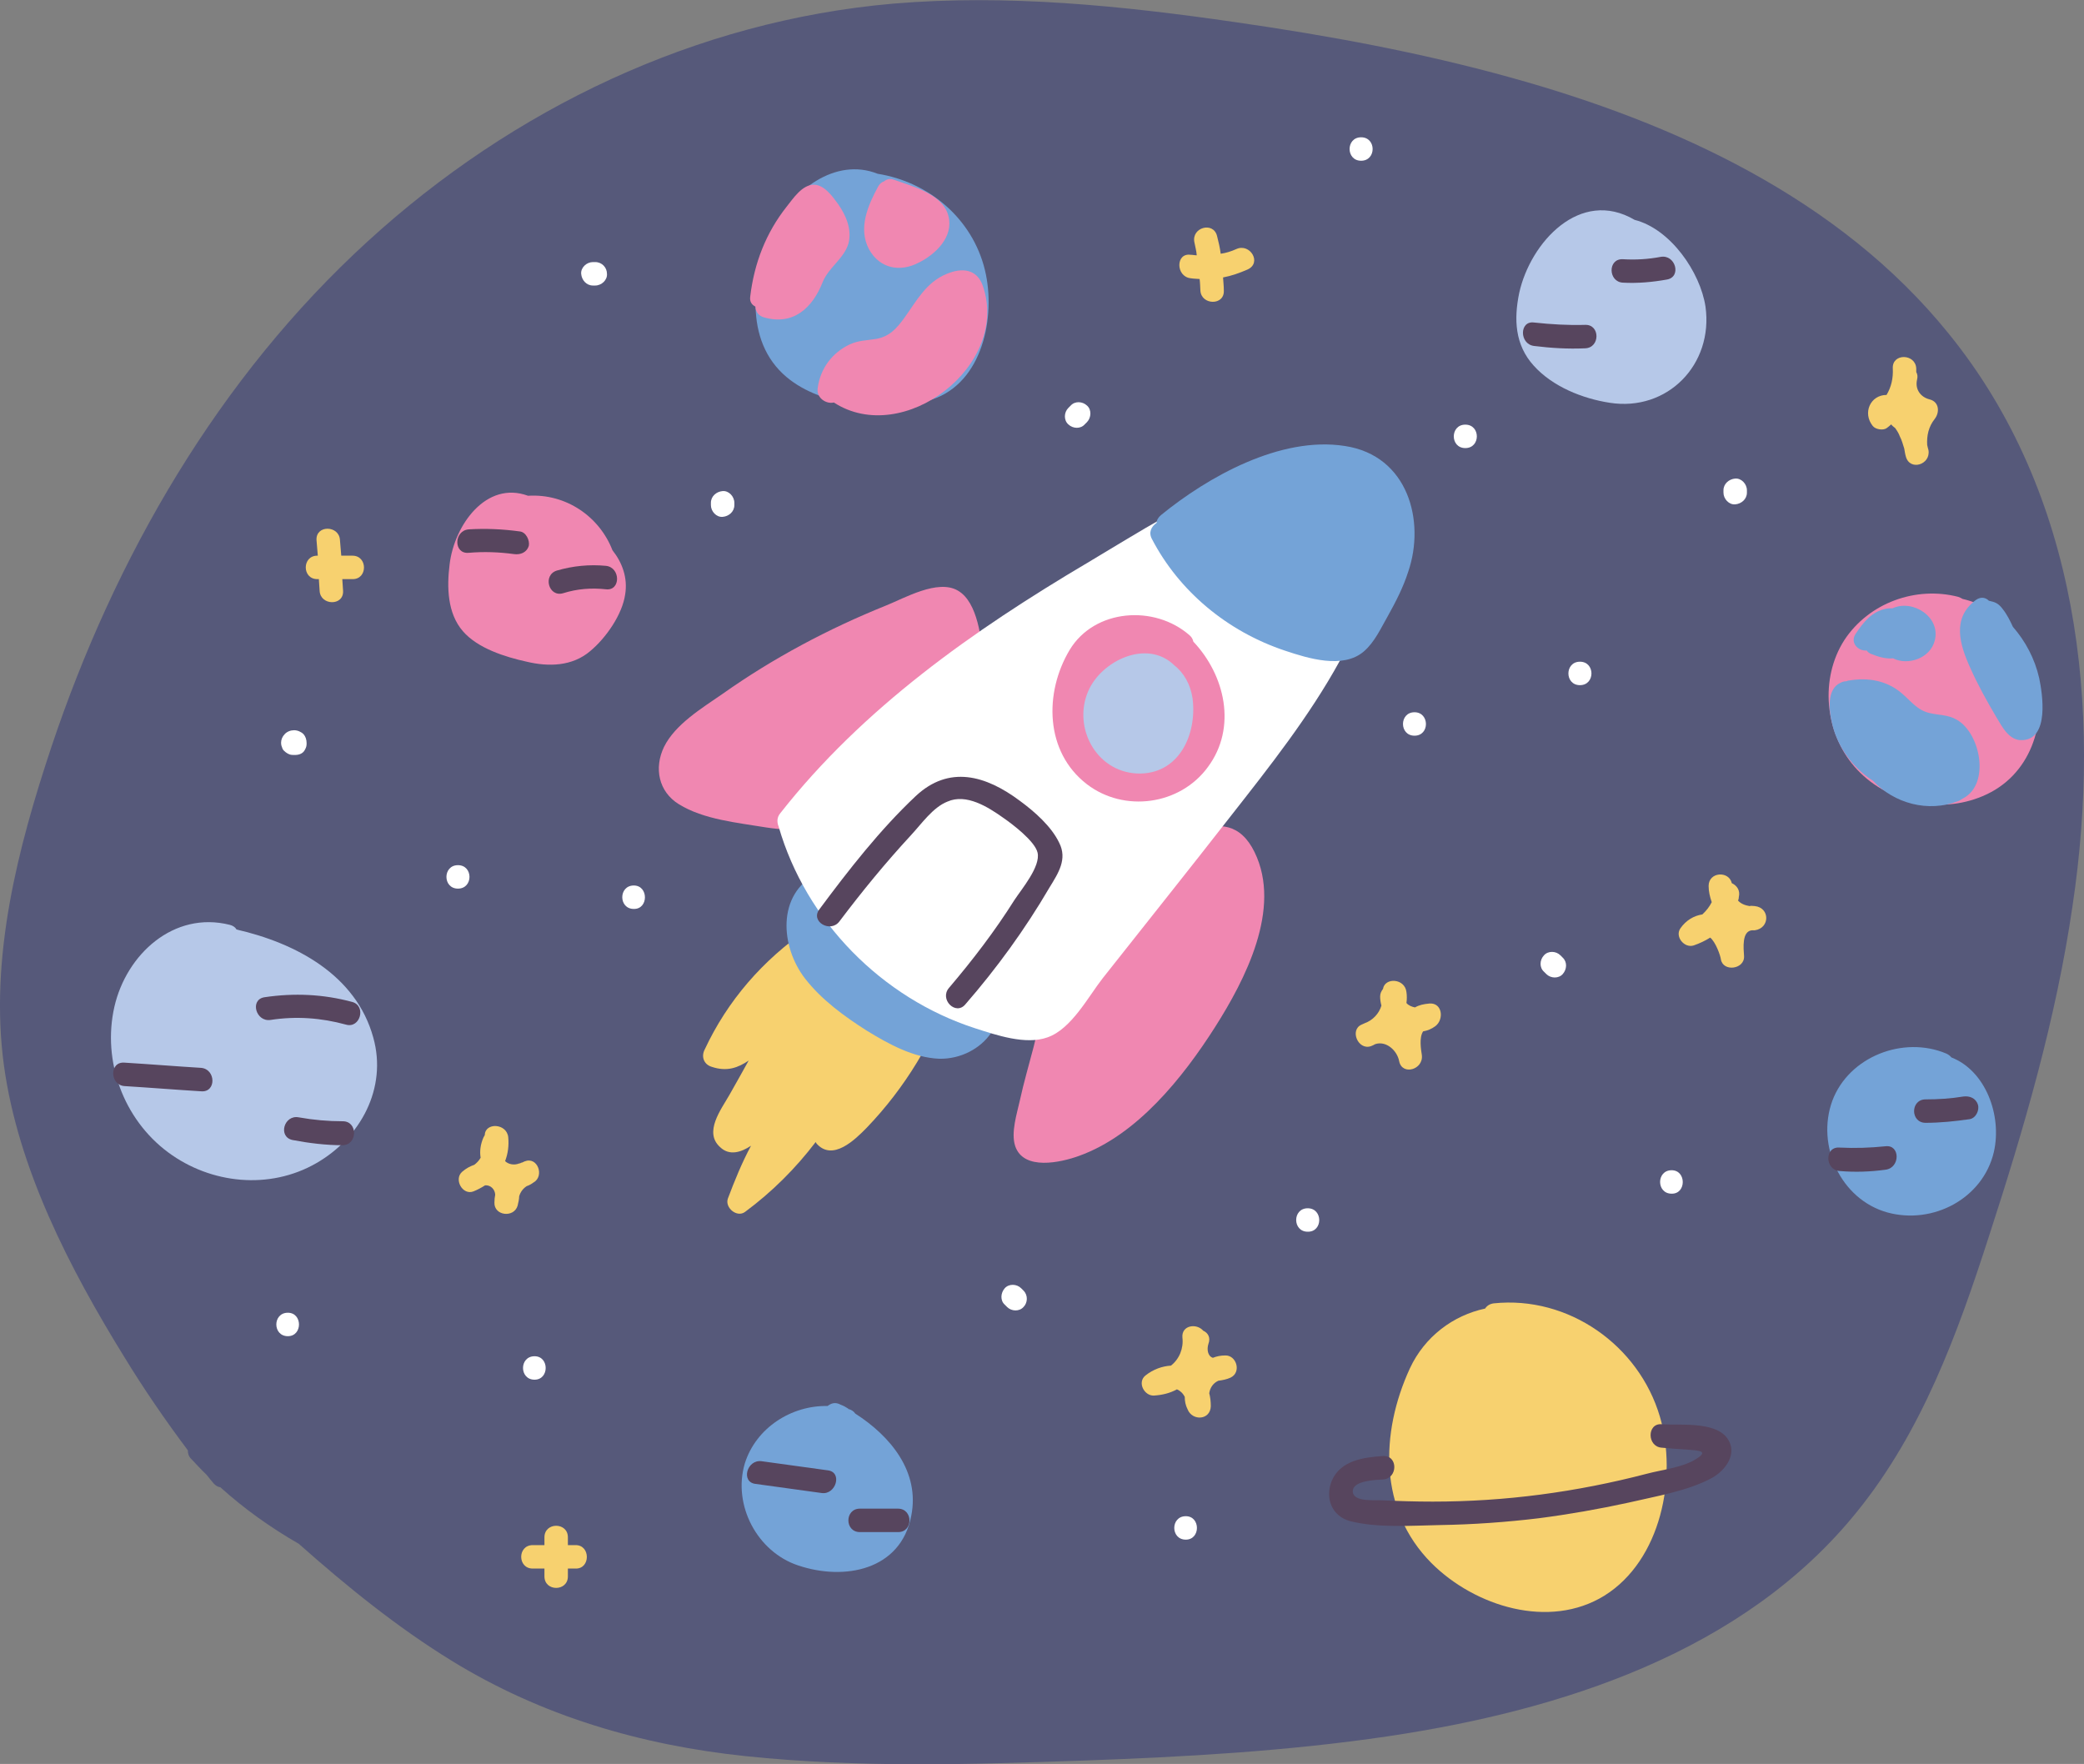 <?xml version="1.0" encoding="utf-8"?>
<!-- Generator: Adobe Illustrator 23.0.2, SVG Export Plug-In . SVG Version: 6.00 Build 0)  -->
<svg version="1.1" id="Capa_1" xmlns="http://www.w3.org/2000/svg" xmlns:xlink="http://www.w3.org/1999/xlink" x="0px" y="0px" viewBox="0 0 800 677.1" style="enable-background:new 0 0 800 677.1;" xml:space="preserve">

<rect x="0" y="0" width="800" height="677.1" fill="#808080" stroke="none"/>

<g>
	<path d="M748,128C706,76,642.6,47.1,579.7,29.7c-34.6-9.6-70-16.1-105.5-21.2c-43.5-6.3-87.6-10.8-131.4-7.1
		C267.2,8,196.9,41.7,141.2,92.6C84,144.8,44.1,213.8,19.7,286.8C6.8,325.6-4.1,367.6,1.5,408.9c5.4,39.7,25.3,78.1,46.1,111.8
		c7.5,12.3,15.8,24.4,24.5,36c0,1.1,0.3,2.3,1.2,3.2c2,2.1,3.9,4.2,6,6.2c0.9,1.1,1.8,2.3,2.7,3.3c0.8,0.9,1.7,1.4,2.6,1.5
		c9.2,8.3,19.3,15.5,30.1,21.7c18.5,16.4,37.6,31.9,58.7,44.9c34.5,21.2,72.7,32.4,112.8,36.6c42.9,4.5,86.7,3.2,129.8,1.7
		c39-1.4,78.1-3.6,116.7-9.3c66.5-9.9,136.7-32.2,180.3-86.4c24.8-30.7,38.4-68,50.4-105.2c13.5-41.5,25.9-83.8,32.2-127.2
		C807,271.6,798,189.5,748,128z" style="fill:#56597A;"/>
	<path d="M377.4,255.5c0.2-0.6,0.3-1.2,0.2-2c-0.9-7.8-2.1-22.3-9.9-26.8c-7.7-4.5-20.5,2.9-27.5,5.7
		c-22.1,8.9-43.4,20.2-62.9,34c-7.8,5.4-18.1,11.6-22.4,20.3c-3.9,8.1-2.1,17.2,5.7,22c9.5,5.9,22.6,7.1,33.4,8.9
		c11,1.7,20.5,1.1,30.1-4.8c10.2-6.3,20-14.5,29.2-22.3c9.9-8.4,18.7-18.1,25.6-29.1C380.4,258.9,379.2,256.5,377.4,255.5z" style="fill:#F087B1;"/>
	<path d="M481.6,327.1c-10.7-22-33.7-2.9-48.3,12.5c-8.9,7.8-18.7,15.7-24.8,25.3c-6.8,10.5-8.6,25-11.7,36.9
		c-1.8,6.9-3.8,13.7-5.3,20.6c-1.1,5-3.5,12.3-1.8,17.5c3.2,9.6,17.6,6.3,24.5,3.8c22.3-8,39.9-30.1,52.2-49.4
		C477.9,376.2,492.2,348.8,481.6,327.1z" style="fill:#F087B1;"/>
	<path d="M362.2,373.9c-14.9-5.1-29.2-11.3-43.4-18.2c-2-0.9-3.8-0.5-5.1,0.6c-1.1-0.5-2.4-0.5-3.8,0.5
		c-17,11.7-30.6,27.2-39.4,46.1c-1.4,2.7-0.3,5.7,2.7,6.6c5.9,2,10.2,0.3,14.2-2.4c-2.4,4.4-5,8.9-7.4,13.2
		c-3.2,5.6-9.9,14.3-3.6,20c3.6,3.5,8.1,2,11.9-0.5c-3.5,6.5-6.3,13.4-8.9,20.3c-1.2,3.5,3.5,7.4,6.6,5.1
		c10.4-7.7,19.4-16.7,27.1-26.8c0.2,0.2,0.2,0.3,0.3,0.5c6.2,7.1,14.9-1.5,19.3-6c14.8-15.4,25.7-33.6,32.8-53.6
		C366.2,377.1,364.3,374.7,362.2,373.9z" style="fill:#F7D16F;"/>
	<path d="M378.9,375.8c-6.8-8-17.2-13.7-25.6-19.7c-10.5-7.7-20.9-15.2-31.5-22.9c-2.4-1.8-4.8-0.5-5.9,1.5
		c-0.6,0-1.4,0.2-2.1,0.5c-15.8,8-14.2,28.3-4.7,40.5c6.3,8.1,15.1,14.5,23.6,19.9c8.3,5.1,17.9,10.4,27.8,10.8
		C377.1,406.8,390.9,389.9,378.9,375.8z" style="fill:#74A3D7;"/>
	<path d="M528.2,193.8c-6.5-21.7-33.1-16.6-49.4-10.5c-21.5,8-41.5,20.9-61.3,32.7c-43.8,25.9-86.3,55.8-118,96.2
		c-1.4,1.7-1.2,3.6-0.6,5.1l0,0c10.5,36.3,39.6,65.8,75.4,77.4c8.1,2.6,19.4,6.5,27.8,3.5c9.2-3.2,15.7-15.7,21.2-22.7
		c16.4-20.8,33-41.5,49.2-62.3c14.9-19,30.1-38.2,41.8-59.5C524.3,236.7,534.1,213.3,528.2,193.8z" style="fill:#FFFFFF;"/>
	<path d="M458.1,246.3c-0.2-0.9-0.6-1.7-1.4-2.4c-13.5-11.9-36.6-10.2-46.1,5.6c-9.8,16.4-9.5,39.1,6.6,51.5
		c14.3,11,35.8,8.1,46.5-6.6C474.9,279.3,470.3,259.2,458.1,246.3z" style="fill:#F087B1;"/>
	<path d="M516.3,171.2c-24.8-3.9-52.7,11.9-70.6,26.5c-1.1,0.9-1.7,2-1.7,3c-2,1.4-3.2,3.6-1.8,6.2
		c10.4,20,28.9,35.5,51.2,42.9c8.7,2.9,22.1,7.1,30.1,0.3c4.2-3.6,6.6-9,9.3-13.7c3-5.4,5.9-11,7.8-17
		C547.2,200.1,540.6,174.9,516.3,171.2z" style="fill:#74A3D7;"/>
	<path d="M457.8,268.1c-0.8-5.4-3.3-9.8-7.1-12.8l0,0c-10.4-10.1-28-1.7-33,10.1c-5.9,13.8,3,30.7,18.7,31.5
		C452.4,297.6,459.6,282.1,457.8,268.1z" style="fill:#B6C8E8;"/>
	<path d="M654.7,117.7c-2-13.2-13.4-29.8-27.2-33.3c-20.9-12.3-40,8.6-44.3,28c-2.1,10.1-1.7,20,5.6,28
		c7.2,8,18.7,12.6,29.1,14.2C640.1,158.1,657.8,139.9,654.7,117.7z" style="fill:#B6C8E8;"/>
	<path d="M143.3,398.3c-6.6-24.1-29.8-36.3-52.5-41.5c-0.5-0.9-1.4-1.5-2.6-1.8c-21.5-5.4-39.7,11.3-44.3,31.5
		c-4.7,20.8,3.5,43.1,20.6,55.8c16.4,12.2,39,14.5,56.9,4.2C138.5,436.7,148.7,417.6,143.3,398.3z" style="fill:#B6C8E8;"/>
	<path d="M637.2,543.8c-8.1-27.5-35.2-46.5-63.8-43.5c-1.5,0.2-2.6,0.9-3.3,2c-12.2,2.6-23.2,10.7-28.9,23
		c-11.4,24.8-12,54.3,8.3,74.7c16.6,16.6,45.2,25.6,66.4,12.5C637.7,598.9,644,566.9,637.2,543.8z" style="fill:#F7D16F;"/>
	<path d="M235.1,211.2c-5-12.9-17.8-21.8-32.4-20.9c-16.1-5.9-28.3,11.3-30.1,26.3c-1.1,8.7-0.9,18.8,5.1,25.7
		c5.7,6.6,16.3,9.9,24.5,11.7c8.4,2,17.5,1.8,24.4-4.1c6-5,12.3-14,13.4-21.8C241,221.8,238.9,216,235.1,211.2z" style="fill:#F087B1;"/>
	<path d="M378.1,103.7c-4.8-19.9-21.7-33.9-41.2-37c-16.3-6.5-33.1,6.5-40,21.5c-8.3,17.6-11.6,42.5,5,56.5
		c13.7,11.6,39.3,14,56,8.6C377.2,146.9,382.4,121.5,378.1,103.7z" style="fill:#74A3D7;"/>
	<path d="M328.3,542.6c-0.5-0.8-1.4-1.4-2.4-1.7c-0.2,0-0.3,0-0.3-0.2c-0.9-0.6-1.8-1.1-2.9-1.5c-2-1.1-3.6-0.6-5,0.5
		c-13.8-0.3-27.5,8.3-31.8,22.1c-4.7,16,4.8,33.9,20.5,39.1c17.8,6,39.4,1.8,43.4-19C353.2,565,341.9,551.3,328.3,542.6z" style="fill:#74A3D7;"/>
	<path d="M749.1,405.9c-0.5-0.6-1.1-1.1-2-1.5c-16.4-6.9-37.3,1.1-43.7,18.1c-6.3,17.2,3.2,37.9,21.1,42.9
		c17.5,4.8,36.7-5.3,40.9-23.2C768.6,428.1,762.2,411,749.1,405.9z" style="fill:#74A3D7;"/>
	<path d="M781.7,259.7c-3.3-14.6-14.3-26.6-28.3-29.8c-0.5-0.3-1.1-0.6-1.7-0.8c-16.3-4.2-34.3,2.3-43.7,16.6
		c-9.5,14.8-7.5,35.5,3.9,48.6c11.9,13.7,32.5,18.4,49.2,11.3C779.5,297.9,785.9,277.8,781.7,259.7z" style="fill:#F087B1;"/>
	<path d="M673.6,347.8c-0.6,0-1.4-0.2-2,0c-1.8-0.3-3.3-0.9-4.4-2.1c0.2-0.5,0.3-0.9,0.3-1.4c0.6-2.6-0.8-4.4-2.7-5.3
		c-1.1-4.8-8.9-4.4-8.9,1.1c0,2.1,0.5,4.2,1.2,6.2c-0.9,1.8-2.1,3.3-3.6,4.7c-3.3,0.5-6.3,2.3-8.4,5.3c-2.3,3.2,1.5,7.8,5.1,6.6
		c2.3-0.8,4.4-1.8,6.3-3c2.1,1.7,3.9,6.8,4.1,8.3c0.8,5,9.2,3.9,8.9-1.2c-0.2-3-0.9-9.5,3-9.9c0.3,0,0.8,0,1.1,0
		C679.5,356.3,679.5,348.4,673.6,347.8z" style="fill:#F7D16F;"/>
	<path d="M548.8,385.2c-2.3,0.2-4.1,0.6-5.6,1.5c-1.2-0.2-2.6-0.8-3.3-1.7c0.2-1.4,0.2-2.9,0-4.2
		c-0.6-5.3-8.3-5.7-9-1.2c-0.6,0.8-1.1,1.7-1.1,2.9s0.2,2.4,0.5,3.5c-0.9,3-3.2,5.6-6.5,6.8l0,0c-0.3,0.2-0.8,0.3-1.1,0.5
		c-4.7,2-1.4,9.9,3.5,8.3c0.6-0.2,1.2-0.5,1.7-0.8c4.2-1.4,8.4,2.4,9.2,6.5c1.1,5.7,9.5,3.3,8.7-2.4c-0.3-2-1.1-6.6,0.5-9
		c1.7-0.3,3.2-0.9,4.7-2C554.4,391.3,553.7,384.9,548.8,385.2z" style="fill:#F7D16F;"/>
	<path d="M470.3,520.3c-1.7,0-3.2,0.3-4.7,0.9c-2-0.6-2.4-3.3-1.7-5.4c0.9-2.4-0.2-4.2-2-5c-2.6-3-8.4-2.1-8,2.6
		c0.5,4.2-1.2,8.3-4.4,10.8c-3.3,0.2-6.8,1.4-9.8,3.8c-3.2,2.6-0.5,7.8,3.2,7.7c3.2-0.2,6.2-0.9,8.9-2.4c1.2,0.5,2.3,1.5,3,2.9
		c0,1.7,0.3,3.2,1.1,4.8c1.8,4.5,8.7,4.2,8.9-1.2c0-1.8-0.2-3.5-0.6-5c0.3-2.1,1.5-3.9,3.5-4.8c1.5-0.2,3.2-0.5,4.7-1.2
		C476.7,526.7,474.6,520.1,470.3,520.3z" style="fill:#F7D16F;"/>
	<path d="M201.4,445.8c-0.3,0.2-0.8,0.3-1.1,0.5l0,0c0,0,0,0-0.2,0c-0.3,0.2-0.5,0.3-0.8,0.3c-2,0.8-4.2,0.3-5.4-0.9
		c1.1-2.9,1.5-5.9,1.2-9.2c-0.6-5.4-8.9-5.7-9-0.8c-0.2,0.3-0.3,0.6-0.5,0.9c-1.2,2.7-1.5,5.4-1.1,7.8c-0.6,1.1-1.5,2-2.4,2.7
		c-1.7,0.6-3.2,1.4-4.7,2.7c-3.3,2.9,0.2,9.2,4.4,7.5c1.5-0.6,3-1.4,4.4-2.3c2.1-0.2,3.8,1.5,3.9,3.6c-0.2,0.9-0.3,2-0.3,3
		c-0.2,5.1,7.5,6,8.9,1.2c0.3-1.2,0.6-2.6,0.6-3.6c0.5-1.7,1.5-3,2.9-3.9c0.9-0.3,1.8-0.8,2.6-1.4
		C209.1,451.5,206.4,443.8,201.4,445.8z" style="fill:#F7D16F;"/>
	<path d="M135.3,213.3H131l-0.5-6c-0.3-5.7-9.3-5.9-9,0l0.5,6h-0.2c-5.9,0-5.9,9,0,9h0.6l0.3,4.5c0.3,5.7,9.3,5.9,9,0
		l-0.3-4.5h3.9C141.2,222.4,141.2,213.3,135.3,213.3z" style="fill:#F7D16F;"/>
	<path d="M221,593.1h-3v-3c0-5.9-9-5.9-9,0v3h-4.5c-5.9,0-5.9,9,0,9h4.5v3c0,5.9,9,5.9,9,0v-3h3
		C226.7,602.2,226.7,593.1,221,593.1z" style="fill:#F7D16F;"/>
	<path d="M474.6,95.6c-2,0.9-3.9,1.5-6,1.8c-0.3-2.3-0.8-4.5-1.4-6.8c-1.4-5.7-9.9-3.3-8.7,2.4c0.3,1.7,0.8,3.3,0.9,5
		c-0.8,0-1.5-0.2-2.4-0.2c-5.7-0.8-5.7,8.3,0,9c1.2,0.2,2.4,0.2,3.5,0.3c0.2,1.4,0.2,2.9,0.3,4.4c0.3,5.7,9.3,5.9,9,0
		c0-1.7-0.2-3.3-0.3-5c3.2-0.6,6.3-1.7,9.3-3C484.6,101,479.9,93.2,474.6,95.6z" style="fill:#F7D16F;"/>
	<path d="M742.7,160.8c2-2.6,1.7-6.6-2-7.5c-3.5-0.9-5.6-3.9-4.8-7.5c0.3-1.2,0.2-2.1-0.3-3c0-0.5,0-0.9,0-1.4
		c-0.3-5.7-9.3-5.9-9,0c0.2,3.8-0.6,7.2-2.4,10.2c-6.2,0-9.3,6.9-5.3,11.9c1.1,1.4,4.1,1.8,5.4,0.8c0.6-0.5,1.2-0.9,1.7-1.4
		c0.3,0.5,0.9,0.9,1.5,1.4c0.8,1.1,1.4,2.1,1.8,3.2c0.8,1.5,1.2,3.2,1.7,4.7c0.2,1.1,0.3,2,0.6,3c1.5,5.7,9.6,3.2,8.7-2.4
		c-0.2-0.6-0.3-1.2-0.5-2C739.6,167.3,740.3,163.8,742.7,160.8z" style="fill:#F7D16F;"/>
	<path d="M663,552c-4.8-6.5-18.4-4.8-25.1-5.3c-5.7-0.5-5.7,8.6,0,9c3.5,0.3,6.9,0.6,10.4,0.8c3.9,0.3,7.8,0.5,2.7,3.6
		c-5,3.2-13.2,4.1-18.8,5.6c-13.4,3.5-27.1,6.2-40.8,8s-27.5,2.7-41.4,2.7c-6.6,0-13.1-0.2-19.7-0.5c-2.4-0.2-10.7,0.8-11-3.3
		c-0.2-4.4,9-4.5,11.6-4.7c5.7-0.3,5.9-9.3,0-9c-7.5,0.5-16.4,1.7-19.7,9.6c-2.6,6.5,0,13.5,7.1,15.4c10.7,2.7,23.5,1.7,34.5,1.5
		c12.6-0.2,25.3-1.1,37.8-2.6c11.6-1.5,23-3.5,34.5-6c10.2-2.4,22.7-4.4,32.1-9.5C662.4,564.4,667.3,557.9,663,552z" style="fill:#57455E;"/>
	<path d="M723.8,440c-5.9,0.6-11.7,0.8-17.6,0.5c-5.9-0.5-5.7,8.6,0,9c5.9,0.5,11.7,0.3,17.6-0.5
		C729.5,448.3,729.5,439.3,723.8,440z" style="fill:#57455E;"/>
	<path d="M759.3,424.1c-0.8-2.6-3.2-3.5-5.6-3.2c-4.8,0.8-9.6,1.1-14.5,1.1c-5.9,0-5.9,9,0,9c5.6,0,11.3-0.6,16.9-1.4
		C758.5,429.2,759.9,426.2,759.3,424.1z" style="fill:#57455E;"/>
	<path d="M406.6,323.5c-3-6.3-9.5-12-15.1-16.1c-13.1-9.8-27.2-13.8-40-1.8c-13.7,12.9-25.7,28.3-37,43.5
		c-3.5,4.7,4.4,9.2,7.8,4.5c8.6-11.4,17.6-22.4,27.4-33c4.1-4.4,8.4-10.7,14-12.9c7.2-3.2,15.5,2,21.4,6.2c3.5,2.4,12.2,9,13.2,13.4
		c1.2,5.3-6,13.8-8.9,18.2c-7.5,11.9-16,23-25.1,33.7c-3.8,4.4,2.6,10.8,6.3,6.3c12-13.8,22.9-28.8,32.2-44.7
		C406.3,335.1,409.8,329.8,406.6,323.5z" style="fill:#57455E;"/>
	<path d="M77.2,409.9c-9.8-0.6-19.6-1.4-29.4-2c-5.9-0.5-5.7,8.6,0,9c9.8,0.6,19.6,1.4,29.4,2
		C83.1,419.4,82.9,410.4,77.2,409.9z" style="fill:#57455E;"/>
	<path d="M135.2,384.6c-11.1-3-22.3-3.5-33.7-1.8c-5.7,0.9-3.3,9.6,2.4,8.7c9.8-1.5,19.4-0.8,28.9,1.8
		C138.3,394.9,140.7,386.1,135.2,384.6z" style="fill:#57455E;"/>
	<path d="M608.5,124.7c-6.5,0.2-13.1-0.2-19.6-0.9c-5.7-0.8-5.7,8.3,0,9c6.5,0.8,12.9,1.2,19.6,0.9
		C614.3,133.5,614.3,124.5,608.5,124.7z" style="fill:#57455E;"/>
	<path d="M637.5,98.6c-4.8,0.9-9.5,1.2-14.5,0.9c-5.9-0.3-5.7,8.7,0,9c5.7,0.3,11.3-0.2,16.9-1.2
		C645.6,106.3,643.2,97.6,637.5,98.6z" style="fill:#57455E;"/>
	<path d="M232.6,217.2c-6.3-0.6-12.6,0-18.8,1.8c-5.6,1.7-3.2,10.4,2.4,8.7c5.4-1.7,10.8-2.1,16.4-1.5
		C238.3,226.9,238.3,217.8,232.6,217.2z" style="fill:#57455E;"/>
	<path d="M199.6,204c-6.6-0.9-13.1-1.2-19.7-0.8c-5.7,0.5-5.9,9.5,0,9c5.9-0.5,11.6-0.3,17.5,0.5
		c2.4,0.3,4.8-0.6,5.6-3.2C203.4,207.5,202,204.3,199.6,204z" style="fill:#57455E;"/>
	<path d="M344.7,579.1h-14.6c-5.9,0-5.9,9,0,9h14.6C350.6,588.2,350.6,579.1,344.7,579.1z" style="fill:#57455E;"/>
	<path d="M317.8,564.4c-8.4-1.2-17-2.3-25.4-3.5c-5.7-0.8-8.1,8-2.4,8.7c8.4,1.2,17,2.3,25.4,3.5
		C320.9,573.9,323.5,565.1,317.8,564.4z" style="fill:#57455E;"/>
	<path d="M751.2,276.3c-3.3-2-6.8-1.7-10.5-2.6c-4.8-1.1-7.2-4.7-10.8-7.7c-5.7-4.8-12.8-6-20-4.8
		c-0.5,0-0.8,0.2-1.1,0.3c-0.8,0-1.5,0.2-2.3,0.6c-5.3,2.4-4.4,10.5-3.3,15.2c1.4,6.6,5,12.9,9.8,17.6c1.8,1.8,3.9,3.5,6,4.8
		c8.1,8.7,21.2,12.3,32.7,7.8c0.5-0.2,0.8-0.3,1.1-0.6c0.3-0.2,0.6-0.3,0.9-0.5C764.1,300.8,760.2,281.4,751.2,276.3z" style="fill:#74A3D7;"/>
	<path d="M782.8,260.3c-1.7-7.5-5.3-14.2-10.1-19.7c-1.1-2.4-2.3-4.8-3.9-6.8c-1.7-2.3-3-2.7-5.3-3.2
		c-1.2-1.2-3-1.7-5-0.3c-9.3,6.9-6.3,17-2.1,26.2c2.9,6.5,6.3,12.6,9.9,18.7c2.3,3.8,5,9.3,10.2,8.9
		C786.7,283.5,784.1,266.5,782.8,260.3z" style="fill:#74A3D7;"/>
	<path d="M377.2,109.5c-2.3-6.3-8-6.8-13.7-4.4c-8,3.2-11.7,10.5-16.4,17c-3,4.1-5.7,7.1-10.8,8
		c-3.6,0.6-6.6,0.5-10.1,2.1c-6.8,3.2-11.3,9.3-12.3,16.7c-0.6,3.9,3.3,6.3,6.2,5.6C346.7,171.8,388.1,140.2,377.2,109.5z" style="fill:#F087B1;"/>
	<path d="M321.7,78.3c-2.1-2.9-5.3-7.4-9.3-7.4c-4.5,0-8,5.4-10.4,8.4c-8,10.1-12.5,21.8-14,34.5c-0.3,2,0.6,3.2,2,3.9
		c0,1.8,1.1,3.5,3.2,4.1c11.3,3.3,18.7-3.6,22.6-13.5c2.3-5.7,8.1-8.9,9.9-14.8C327.1,88.1,324.8,82.7,321.7,78.3z" style="fill:#F087B1;"/>
	<path d="M364.1,83c-2.1-8.6-13.8-11.4-20.9-14c-1.5-0.6-2.9-0.2-3.8,0.6c-0.9,0.3-1.7,0.9-2.3,2
		c-3.9,7.2-7.8,16-3.5,24.1c4.1,7.4,11.9,8.9,19.1,5.1C359.2,97.6,366.1,90.9,364.1,83z" style="fill:#F087B1;"/>
	<path d="M606.5,254c-5.9,0-5.9,9,0,9S612.4,254,606.5,254z" style="fill:#FFFFFF;"/>
	<path d="M666.1,183.7c-2.4,0.2-4.5,2-4.5,4.5v0.9c0,2.4,2.1,4.7,4.5,4.5c2.4-0.2,4.5-2,4.5-4.5v-0.9
		C670.6,185.8,668.5,183.5,666.1,183.7z" style="fill:#FFFFFF;"/>
	<path d="M543,273.4c-5.9,0-5.9,9,0,9S548.8,273.4,543,273.4z" style="fill:#FFFFFF;"/>
	<path d="M599.9,367.6c-0.3-0.3-0.6-0.6-0.9-0.9c-1.7-1.7-4.7-1.8-6.3,0c-1.7,1.8-1.8,4.7,0,6.3
		c0.3,0.3,0.6,0.6,0.9,0.9c1.7,1.7,4.7,1.8,6.3,0C601.5,372.1,601.7,369.3,599.9,367.6z" style="fill:#FFFFFF;"/>
	<path d="M641.7,449.2c-5.9,0-5.9,9,0,9C647.4,458.3,647.4,449.2,641.7,449.2z" style="fill:#FFFFFF;"/>
	<path d="M502,463.8c-5.9,0-5.9,9,0,9C507.9,472.9,507.9,463.8,502,463.8z" style="fill:#FFFFFF;"/>
	<path d="M455.2,582c-5.9,0-5.9,9,0,9C460.9,591,460.9,582,455.2,582z" style="fill:#FFFFFF;"/>
	<path d="M392.9,495.4l-0.9-0.9c-1.7-1.7-4.7-1.8-6.3,0s-1.8,4.7,0,6.3l0.9,0.9c1.7,1.7,4.7,1.8,6.3,0
		C394.5,500.1,394.7,497.2,392.9,495.4z" style="fill:#FFFFFF;"/>
	<path d="M110.5,503.9c-5.9,0-5.9,9,0,9C116.2,512.9,116.2,503.9,110.5,503.9z" style="fill:#FFFFFF;"/>
	<path d="M205.2,520.6c-5.9,0-5.9,9,0,9C210.9,529.6,210.9,520.6,205.2,520.6z" style="fill:#FFFFFF;"/>
	<path d="M175.8,332.1c-5.9,0-5.9,9,0,9S181.7,332.1,175.8,332.1z" style="fill:#FFFFFF;"/>
	<path d="M116.5,281.8c-0.9-0.9-2.3-1.5-3.6-1.5s-2.7,0.5-3.6,1.5c-0.9,0.9-1.4,2.1-1.4,3.3c0,1.1,0.3,1.5,0.6,2.4
		c0.5,0.9,1.8,1.8,2.7,2.1c0.6,0.2,1.2,0.2,2,0.2c1.7,0,3.2-0.6,3.9-2.1c0.5-0.9,0.6-1.5,0.6-2.4
		C117.7,283.9,117.3,282.7,116.5,281.8z" style="fill:#FFFFFF;"/>
	<path d="M243.3,339.9c-5.9,0-5.9,9,0,9C249,349,249,339.9,243.3,339.9z" style="fill:#FFFFFF;"/>
	<path d="M277.4,188.5c-2.4,0.2-4.5,2-4.5,4.5v0.9c0,2.4,2.1,4.7,4.5,4.5s4.5-2,4.5-4.5V193
		C281.9,190.6,279.8,188.3,277.4,188.5z" style="fill:#FFFFFF;"/>
	<path d="M228.5,100.6h-0.9c-2.4,0-4.7,2.1-4.5,4.5c0.2,2.4,2,4.5,4.5,4.5h0.9c2.4,0,4.7-2.1,4.5-4.5
		C233,102.7,231.1,100.6,228.5,100.6z" style="fill:#FFFFFF;"/>
	<path d="M417.3,155.7c-1.8-1.7-4.7-1.8-6.3,0l-0.9,0.9c-1.7,1.7-1.8,4.7,0,6.3c1.8,1.7,4.7,1.8,6.3,0
		c0.3-0.3,0.6-0.6,0.9-0.9C418.9,160.3,419.1,157.3,417.3,155.7z" style="fill:#FFFFFF;"/>
	<path d="M522.5,52.7c-5.9,0-5.9,9,0,9C528.4,61.7,528.4,52.7,522.5,52.7z" style="fill:#FFFFFF;"/>
	<path d="M562.5,163c-5.9,0-5.9,9,0,9S568.4,163,562.5,163z" style="fill:#FFFFFF;"/>
	<path d="M726.5,233.5c-0.9,0-1.8,0-2.7,0.2c-5.3,1.1-8.6,5.3-11.4,9.5c-2.4,3.5,0.9,6.8,4.2,6.5
		c0.3,0.5,0.8,0.9,1.4,1.2c2.9,1.2,5.9,2.1,8.7,1.8c5.7,2.9,14.3,0,16-6.8C745.1,236.8,734.2,229.9,726.5,233.5z" style="fill:#74A3D7;"/>
	<path d="M131.6,430.4c-5.7,0-11.3-0.5-16.9-1.5c-5.7-1.1-8.1,7.5-2.4,8.7c6.3,1.2,12.8,2,19.3,2
		C137.3,439.4,137.4,430.4,131.6,430.4z" style="fill:#57455E;"/>
</g>
</svg>
